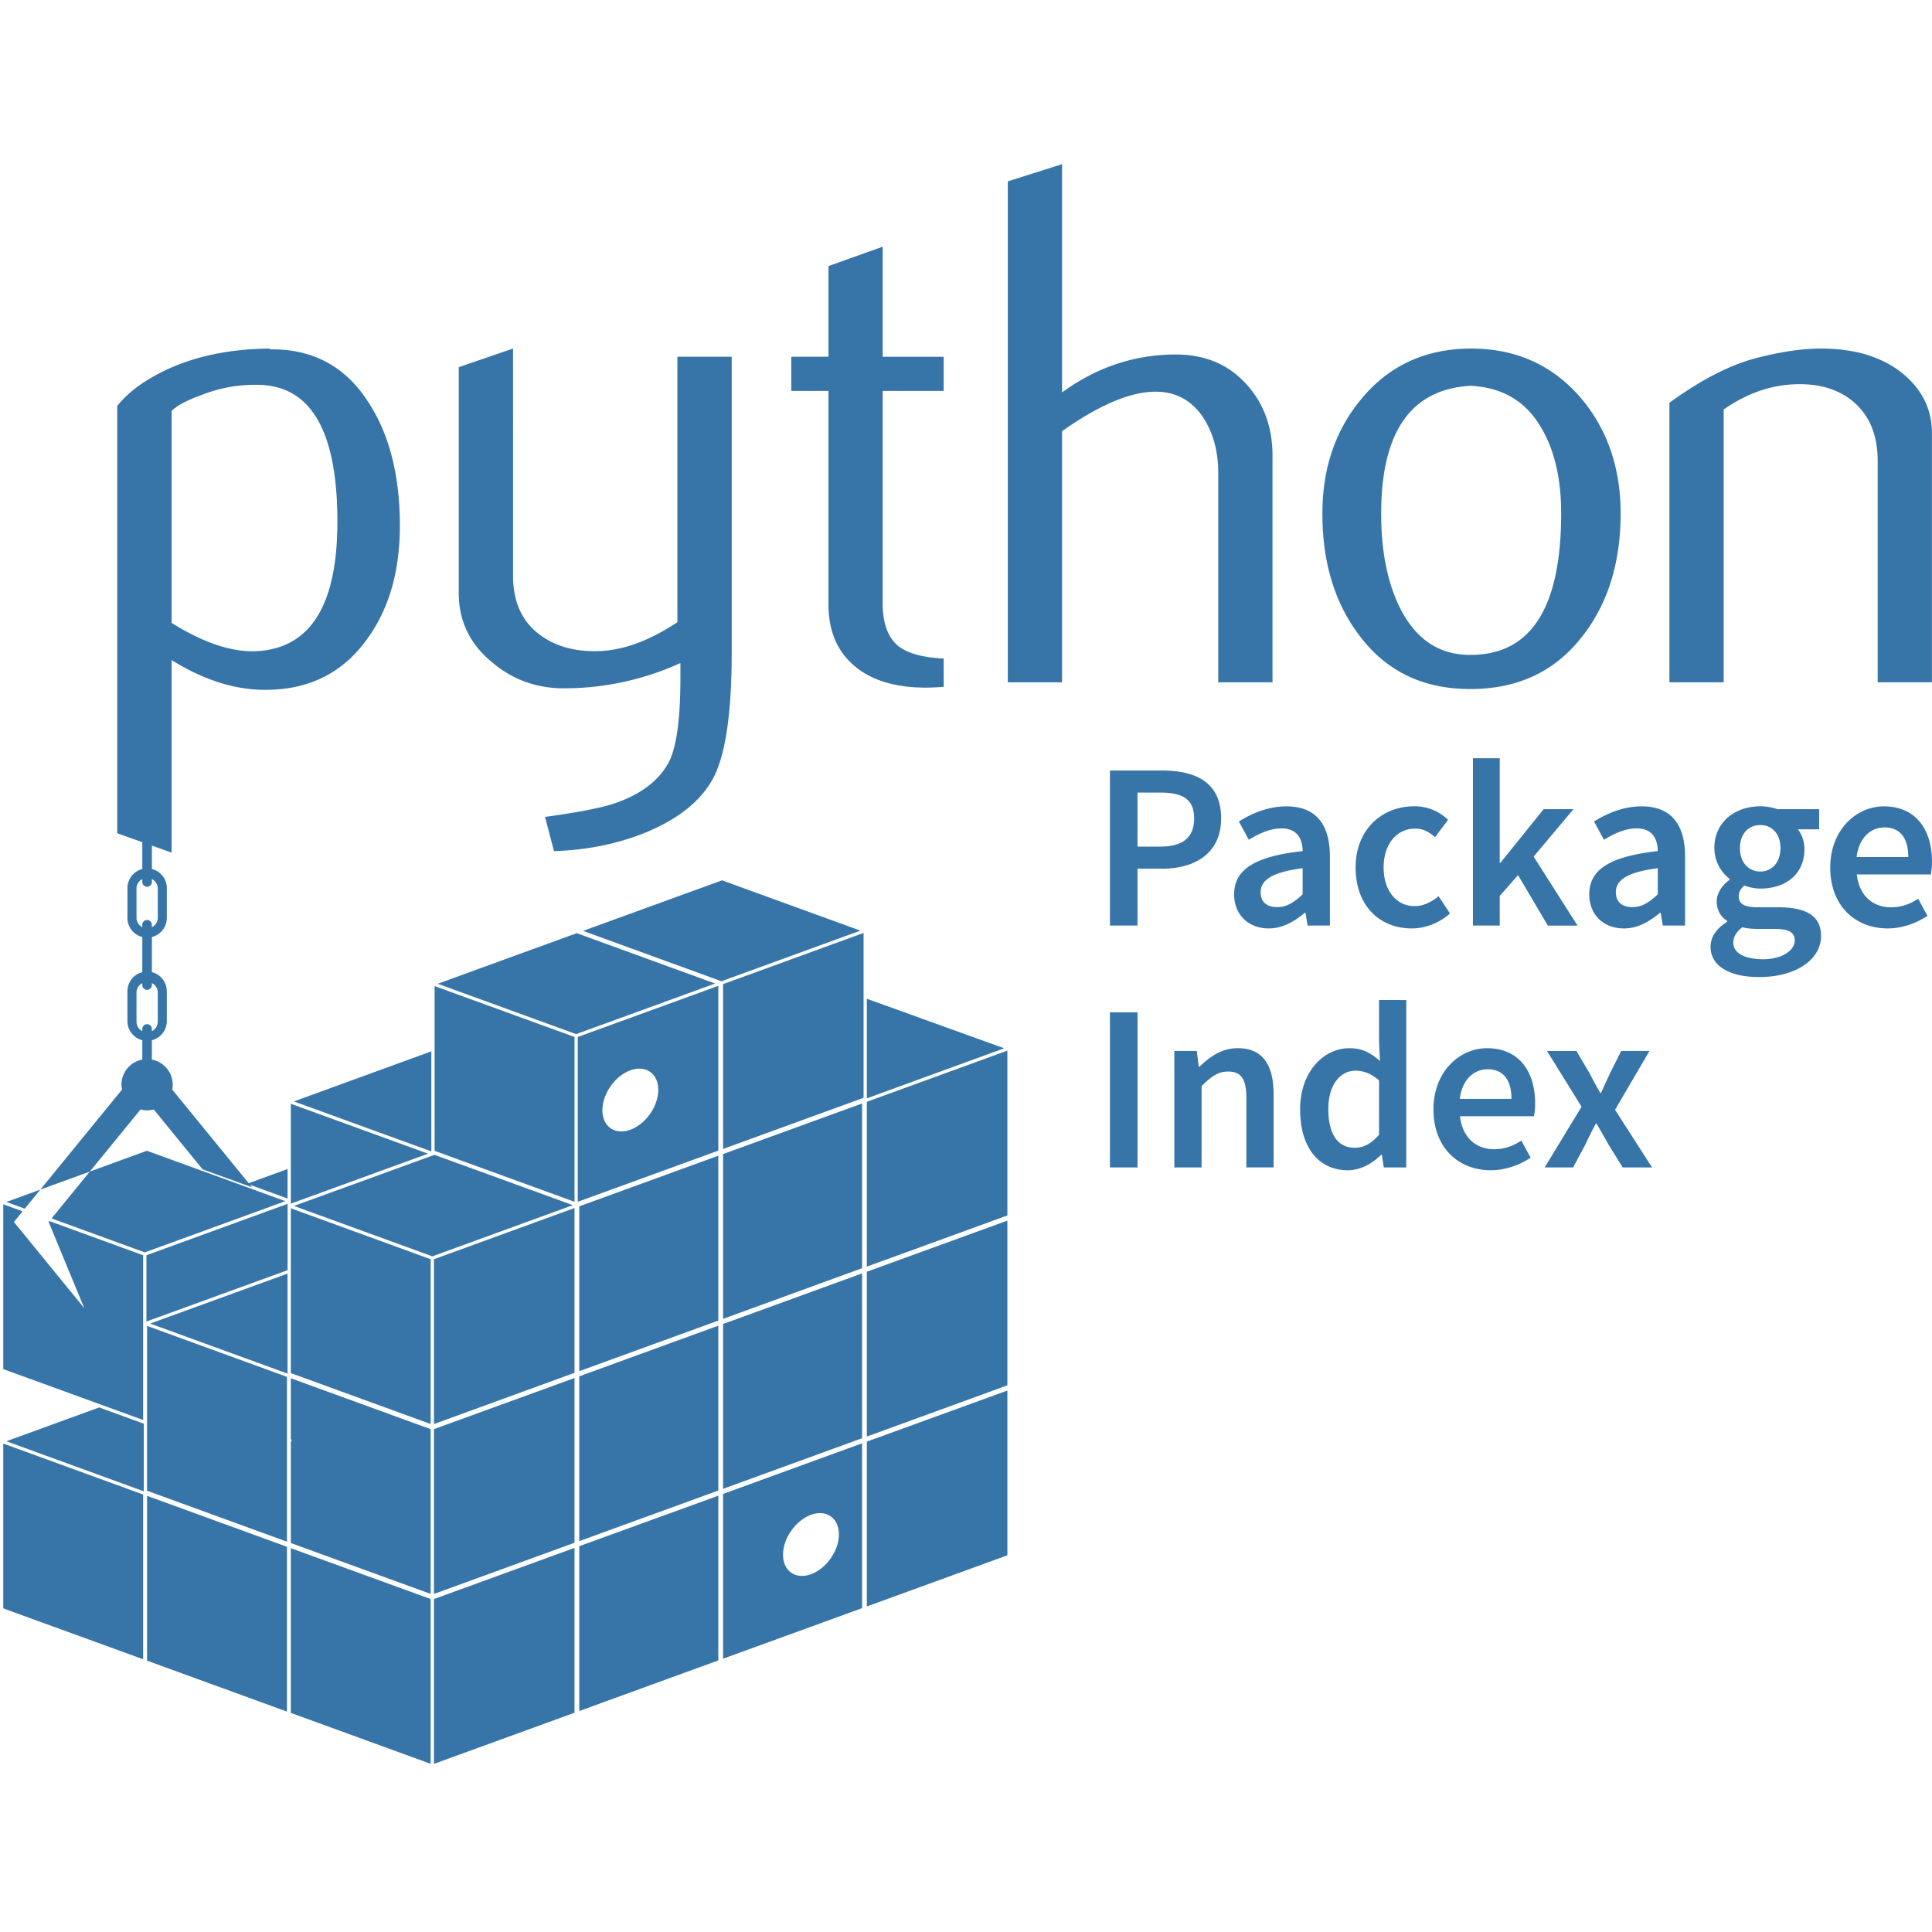 <svg xmlns="http://www.w3.org/2000/svg" viewBox="0 0 128 128"><path fill="#3775A9" d="m70.365 10.877-3.595 1.137v33.191h3.595v-16.64q3.715-2.616 6.19-2.614 2.028 0 3.17 1.727.985 1.523.986 3.644v13.883h3.596V30.188c0-1.906-.589-3.503-1.774-4.782q-1.77-1.92-4.629-1.92-4.09.002-7.539 2.512zM58.48 16.346l-3.591 1.281v6.008h-2.465V25.9h2.465v14.17q0 2.568 1.695 4.03c1.132.97 2.72 1.457 4.756 1.457q.543-.002 1.183-.053l-.002-1.873c-1.344-.065-2.334-.328-2.957-.791-.72-.558-1.084-1.516-1.084-2.87V25.899h4.041v-2.263h-4.04zm-40.634 6.748c-3.06.03-5.662.674-7.803 1.92q-1.387.789-2.275 1.875v28.316l1.66.592v1.777a1.304 1.304 0 0 0-.983 1.297l-.002 1.988a1.304 1.304 0 0 0 .985 1.22v2.33a1.304 1.304 0 0 0-.985 1.296v1.992a1.304 1.304 0 0 0 .985 1.221v1.281a1.696 1.696 0 0 0-1.38 1.666q.002.163.036.324l-5.41 6.625 3.277-1.193 3.362-4.117a1.65 1.65 0 0 0 .873 0l3.238 3.969 3.275 1.191-.135-.166 2.489.908v-1.955l-2.578.938-5.063-6.2a1.694 1.694 0 0 0-1.35-1.986v-1.287a1.304 1.304 0 0 0 .989-1.219v-1.994a1.304 1.304 0 0 0-.987-1.295v-2.33a1.304 1.304 0 0 0 .987-1.22v-1.989a1.304 1.304 0 0 0-.987-1.297v-1.549l1.305.465V43.732q3.335 2.07 6.48 1.967 4.179-.091 6.534-3.445c1.41-1.972 2.11-4.449 2.11-7.436q-.002-5.023-2.124-8.226-2.27-3.503-6.473-3.446zM5.95 77.62l-2.533 3.104 6.176 2.25 9.31-3.393-2.886-1.053-6.284-2.287zm-3.277 1.193-2.25.82 1.219.444 1.03-1.264zm31.318-55.72-3.597 1.232V39.3q-.001 2.8 2.27 4.629c1.342 1.115 2.91 1.674 4.677 1.674a18.6 18.6 0 0 0 7.738-1.674v.933c0 2.793-.259 4.677-.787 5.668-.66 1.21-1.854 2.112-3.6 2.705-.888.293-2.413.593-4.584.887l.596 2.266q3.2-.097 5.96-1.186c2.27-.916 3.802-2.15 4.61-3.691q1.205-2.316 1.204-8.326v-19.55H44.88V41.22c-1.876 1.25-3.644 1.886-5.295 1.92q-2.471.051-4.033-1.254c-1.037-.87-1.56-2.11-1.56-3.723zm86.666 0q-1.875-.002-4.34.64-2.609.691-5.714 2.952v18.52h3.595V27.13c1.543-1.08 3.17-1.644 4.881-1.674q2.414-.049 3.871 1.303c.967.907 1.451 2.16 1.451 3.773v14.672h3.596V28.71q0-2.07-1.477-3.545c-.886-.89-2.038-1.495-3.45-1.824a11.3 11.3 0 0 0-2.413-.246zm-23.19.002c-2.991 0-5.406 1.103-7.243 3.299q-2.611 3.104-2.612 7.634 0 4.826 2.418 8.032 2.654 3.592 7.385 3.591 4.783 0 7.494-3.591c1.638-2.136 2.461-4.816 2.461-8.032h.002c0-3.02-.874-5.564-2.611-7.634-1.876-2.196-4.305-3.3-7.293-3.3zm-80.146 2.41q5.033.246 5.032 9.064-.002 8.227-5.274 8.569c-1.66.1-3.567-.527-5.71-1.871V27.23c.354-.363 1.038-.722 2.05-1.085a9.5 9.5 0 0 1 3.902-.64m80.1.055c2.13.1 3.71 1.044 4.726 2.843.855 1.478 1.284 3.343 1.284 5.604q0 9.336-5.94 9.38-3.165.05-4.748-3.134-1.237-2.497-1.236-6.225c0-5.413 1.967-8.24 5.914-8.468m.166 24.671v11.09h1.775V59.36l1.211-1.382 1.977 3.345h1.967l-2.91-4.57 2.64-3.143h-1.978l-2.86 3.55h-.047v-6.927h-1.775zm-24.05.819v10.27h1.825v-3.768h1.633c2.213 0 3.908-1.05 3.908-3.328 0-2.386-1.665-3.174-3.908-3.174h-3.459zm1.825 1.46h1.49c1.493 0 2.262.425 2.262 1.714 0 1.258-.74 1.867-2.26 1.867h-1.492zm18.317.909c-2.057 0-3.866 1.479-3.866 4.055 0 2.56 1.615 4.037 3.721 4.037.881 0 1.808-.347 2.531-.99l-.754-1.145c-.424.346-.958.656-1.585.656-1.21 0-2.057-1.018-2.057-2.558 0-1.556.863-2.577 2.103-2.577.485 0 .895.204 1.301.567l.865-1.147a3.17 3.17 0 0 0-2.26-.898zm22.949 0c-1.62 0-3.047.994-3.047 2.766a2.59 2.59 0 0 0 1.004 2.04v.067c-.436.315-.848.834-.848 1.43 0 .627.3 1.033.692 1.289v.058c-.708.442-1.1 1.007-1.1 1.653 0 1.348 1.368 2.01 3.205 2.01 2.512 0 4.115-1.192 4.115-2.72 0-1.334-.974-1.902-2.828-1.902h-1.365c-.942 0-1.258-.265-1.258-.705 0-.347.142-.535.375-.738a2.9 2.9 0 0 0 1.057.203c1.633 0 2.918-.907 2.918-2.619 0-.536-.188-1.009-.438-1.307h1.414V53.61h-2.767a3.5 3.5 0 0 0-1.127-.19h-.002zm-31.393.004c-1.224 0-2.309.47-3.156 1.004l.658 1.209c.678-.41 1.4-.752 2.17-.752 1.038 0 1.384.688 1.397 1.504-3.155.347-4.54 1.212-4.54 2.863 0 1.35.943 2.26 2.296 2.26.908 0 1.694-.453 2.386-1.037h.047l.139.847h1.478v-4.57c0-2.152-.942-3.328-2.875-3.328m23.53 0c-1.223 0-2.309.47-3.155 1.004l.657 1.209c.68-.41 1.4-.752 2.17-.752 1.037 0 1.383.688 1.396 1.504-3.155.347-4.54 1.212-4.54 2.863 0 1.35.944 2.26 2.298 2.26.91 0 1.693-.453 2.385-1.037h.046l.145.847h1.473v-4.57c0-2.152-.942-3.328-2.875-3.328m16.043 0c-1.803 0-3.55 1.539-3.55 4.05 0 2.548 1.665 4.038 3.805 4.038.973 0 1.898-.346 2.637-.834l-.613-1.13c-.566.36-1.13.563-1.791.563-1.24 0-2.121-.782-2.277-2.177h4.902a4 4 0 0 0 .076-.854c0-2.152-1.096-3.656-3.19-3.656zm-8.18 1.24h.002c.752.001 1.33.563 1.33 1.522 0 .99-.596 1.556-1.33 1.556-.756 0-1.354-.565-1.354-1.556 0-.973.597-1.521 1.352-1.522m8.226.156h.002c1.054 0 1.573.74 1.573 1.963h-3.424c.156-1.288.942-1.963 1.85-1.963zm-38.55 2.701v1.731c-.565.53-1.052.848-1.684.848-.643 0-1.098-.3-1.098-.99 0-.77.695-1.32 2.782-1.589m23.529 0v1.731c-.562.53-1.05.848-1.678.848-.644 0-1.101-.3-1.101-.99 0-.77.691-1.32 2.779-1.589m-99.77.721c.23.115.39.35.39.623v1.994a.7.7 0 0 1-.392.57v-.124a.319.319 0 1 0-.634 0v.123a.7.7 0 0 1-.383-.569v-1.994c0-.273.156-.505.383-.62v.16a.319.319 0 1 0 .636 0zm37.774.084-9.205 3.348 9.166 3.338 9.209-3.354zm67.6 3.108c.299.078.624.109 1.048.109h1.051c.883 0 1.371.173 1.371.77 0 .66-.853 1.24-2.092 1.24-1.224 0-1.98-.407-1.98-1.098 0-.363.189-.71.6-1.02l.001-.001zm-58.223.379-8.91 3.246-.399.144v10.92l9.121-3.32.002-.004.186-.067zm-18.998.013-9.215 3.352 9.17 3.336 9.209-3.352zm-28.153 3.309a.7.7 0 0 1 .39.57v1.992a.7.7 0 0 1-.392.621v-.18a.319.319 0 0 0-.634 0v.178a.7.7 0 0 1-.383-.619v-1.992a.7.7 0 0 1 .383-.568v.129a.315.315 0 0 0 .32.314.316.316 0 0 0 .316-.314zm37.528.181-9.069 3.3-.244.087v10.92l9.313-3.39zm-18.797.016v10.914l9.27 3.377v-10.92zm28.637.84v6.598l9.101-3.317zm33.935.082v2.797l.06 1.242c-.596-.518-1.147-.846-2.029-.846-1.676 0-3.261 1.535-3.261 4.047 0 2.546 1.239 4.04 3.172 4.04.83 0 1.618-.452 2.185-1.018h.06l.126.83h1.49v-11.09zm-17.83.818v10.274h1.828V67.072h-1.828zm8.477 2.373c-1.056 0-1.839.547-2.532 1.221h-.062l-.127-1.035h-1.49v7.715h1.806v-5.39c.644-.628 1.08-.962 1.76-.962.846 0 1.207.471 1.207 1.746v4.604h1.805v-4.838c0-1.946-.721-3.06-2.367-3.06zm16.507.002c-1.806 0-3.55 1.536-3.55 4.05 0 2.544 1.661 4.036 3.802 4.036.973 0 1.898-.344 2.637-.832l-.615-1.13c-.562.357-1.126.568-1.787.568-1.24 0-2.121-.79-2.281-2.186h4.902a4 4 0 0 0 .078-.851c0-2.152-1.098-3.655-3.186-3.655m-31.779.162-9.31 3.389v10.92l9.31-3.39zm40.668.022-.734 1.46c-.19.426-.41.885-.6 1.31h-.06a42 42 0 0 1-.711-1.31l-.86-1.458h-1.95l2.288 3.691-2.443 4.022h1.885l.814-1.524c.216-.47.456-.929.678-1.367h.062c.264.437.532.913.784 1.367l.943 1.524h1.947l-2.45-3.82 2.28-3.895zm-78.832.025-9.103 3.317 9.103 3.31zm13.735 1.147c.752-.025 1.3.523 1.3 1.404 0 1.089-.83 2.27-1.85 2.643-1.02.37-1.85-.208-1.85-1.293 0-1.091.83-2.27 1.85-2.643a1.8 1.8 0 0 1 .548-.111zm56.251.04c1.056 0 1.575.738 1.575 1.96h-3.422c.155-1.287.94-1.96 1.847-1.96m-8.77.094c.52 0 1.037.173 1.573.645v3.598c-.52.597-1.023.863-1.619.863-1.116 0-1.742-.895-1.742-2.564 0-1.616.799-2.541 1.789-2.541zM57.114 73.11l-9.209 3.35v10.918l9.21-3.356V73.111zm-37.847.016v6.617l9.095-3.308zm9.52 3.385-.106.039-9.207 3.347.142.051 9.028 3.287 9.31-3.39-9.168-3.334zm18.804.058-9.213 3.354v10.92l9.213-3.352zm-28.54 3.19L9.7 83.164v4.39l9.354-3.402V79.76zm-18.835.027v10.92l6.392 2.326h.002l2.873 1.045V83.164L3.274 80.9l-.05.06 2.362 5.712L.922 80.96l.576-.707zm37.847.248-9.312 3.393v10.92l9.312-3.393zm-18.796.016v10.92l.044.017 9.221 3.358V83.428l-9.265-3.377zm47.474.82-9.31 3.385v10.92l9.31-3.393zm-9.627 3.496-9.209 3.352v10.92l9.21-3.352zm-38.064.014-9.1 3.31 9.1 3.315zm28.54 3.45-9.212 3.355v10.92l9.213-3.354zm-37.847.015v10.92l.043.015 9.225 3.36V91.223l-.395-.147zm28.32 3.453-9.312 3.385v10.92l9.312-3.391V91.299zm-18.796.013v4.032a.108.108 0 0 1 0 .181v6.704l9.265 3.373V94.686l-9.265-3.374zm47.474.817-9.31 3.383v10.92l9.31-3.387V92.129zm-60.17 1.119L.424 95.486l9.103 3.317v-4.479l-2.953-1.076h-.002zm50.543 2.377-9.209 3.354v10.916l9.21-3.35zM.216 95.64v10.92l9.267 3.37V99.017L.217 95.64zm47.375 3.453-9.213 3.347v10.92l9.213-3.353zm-37.848.01v10.92l9.268 3.374v-10.92zm44.535 1.146v.002c.751-.025 1.3.521 1.301 1.404v.004c-.002 1.09-.83 2.265-1.85 2.637s-1.85-.207-1.85-1.293c0-1.084.83-2.268 1.85-2.64q.266-.1.55-.114zm-16.215 2.305-9.312 3.386v10.92l9.312-3.386zm-18.796.015v10.914l9.265 3.375V105.94z"/></svg>
